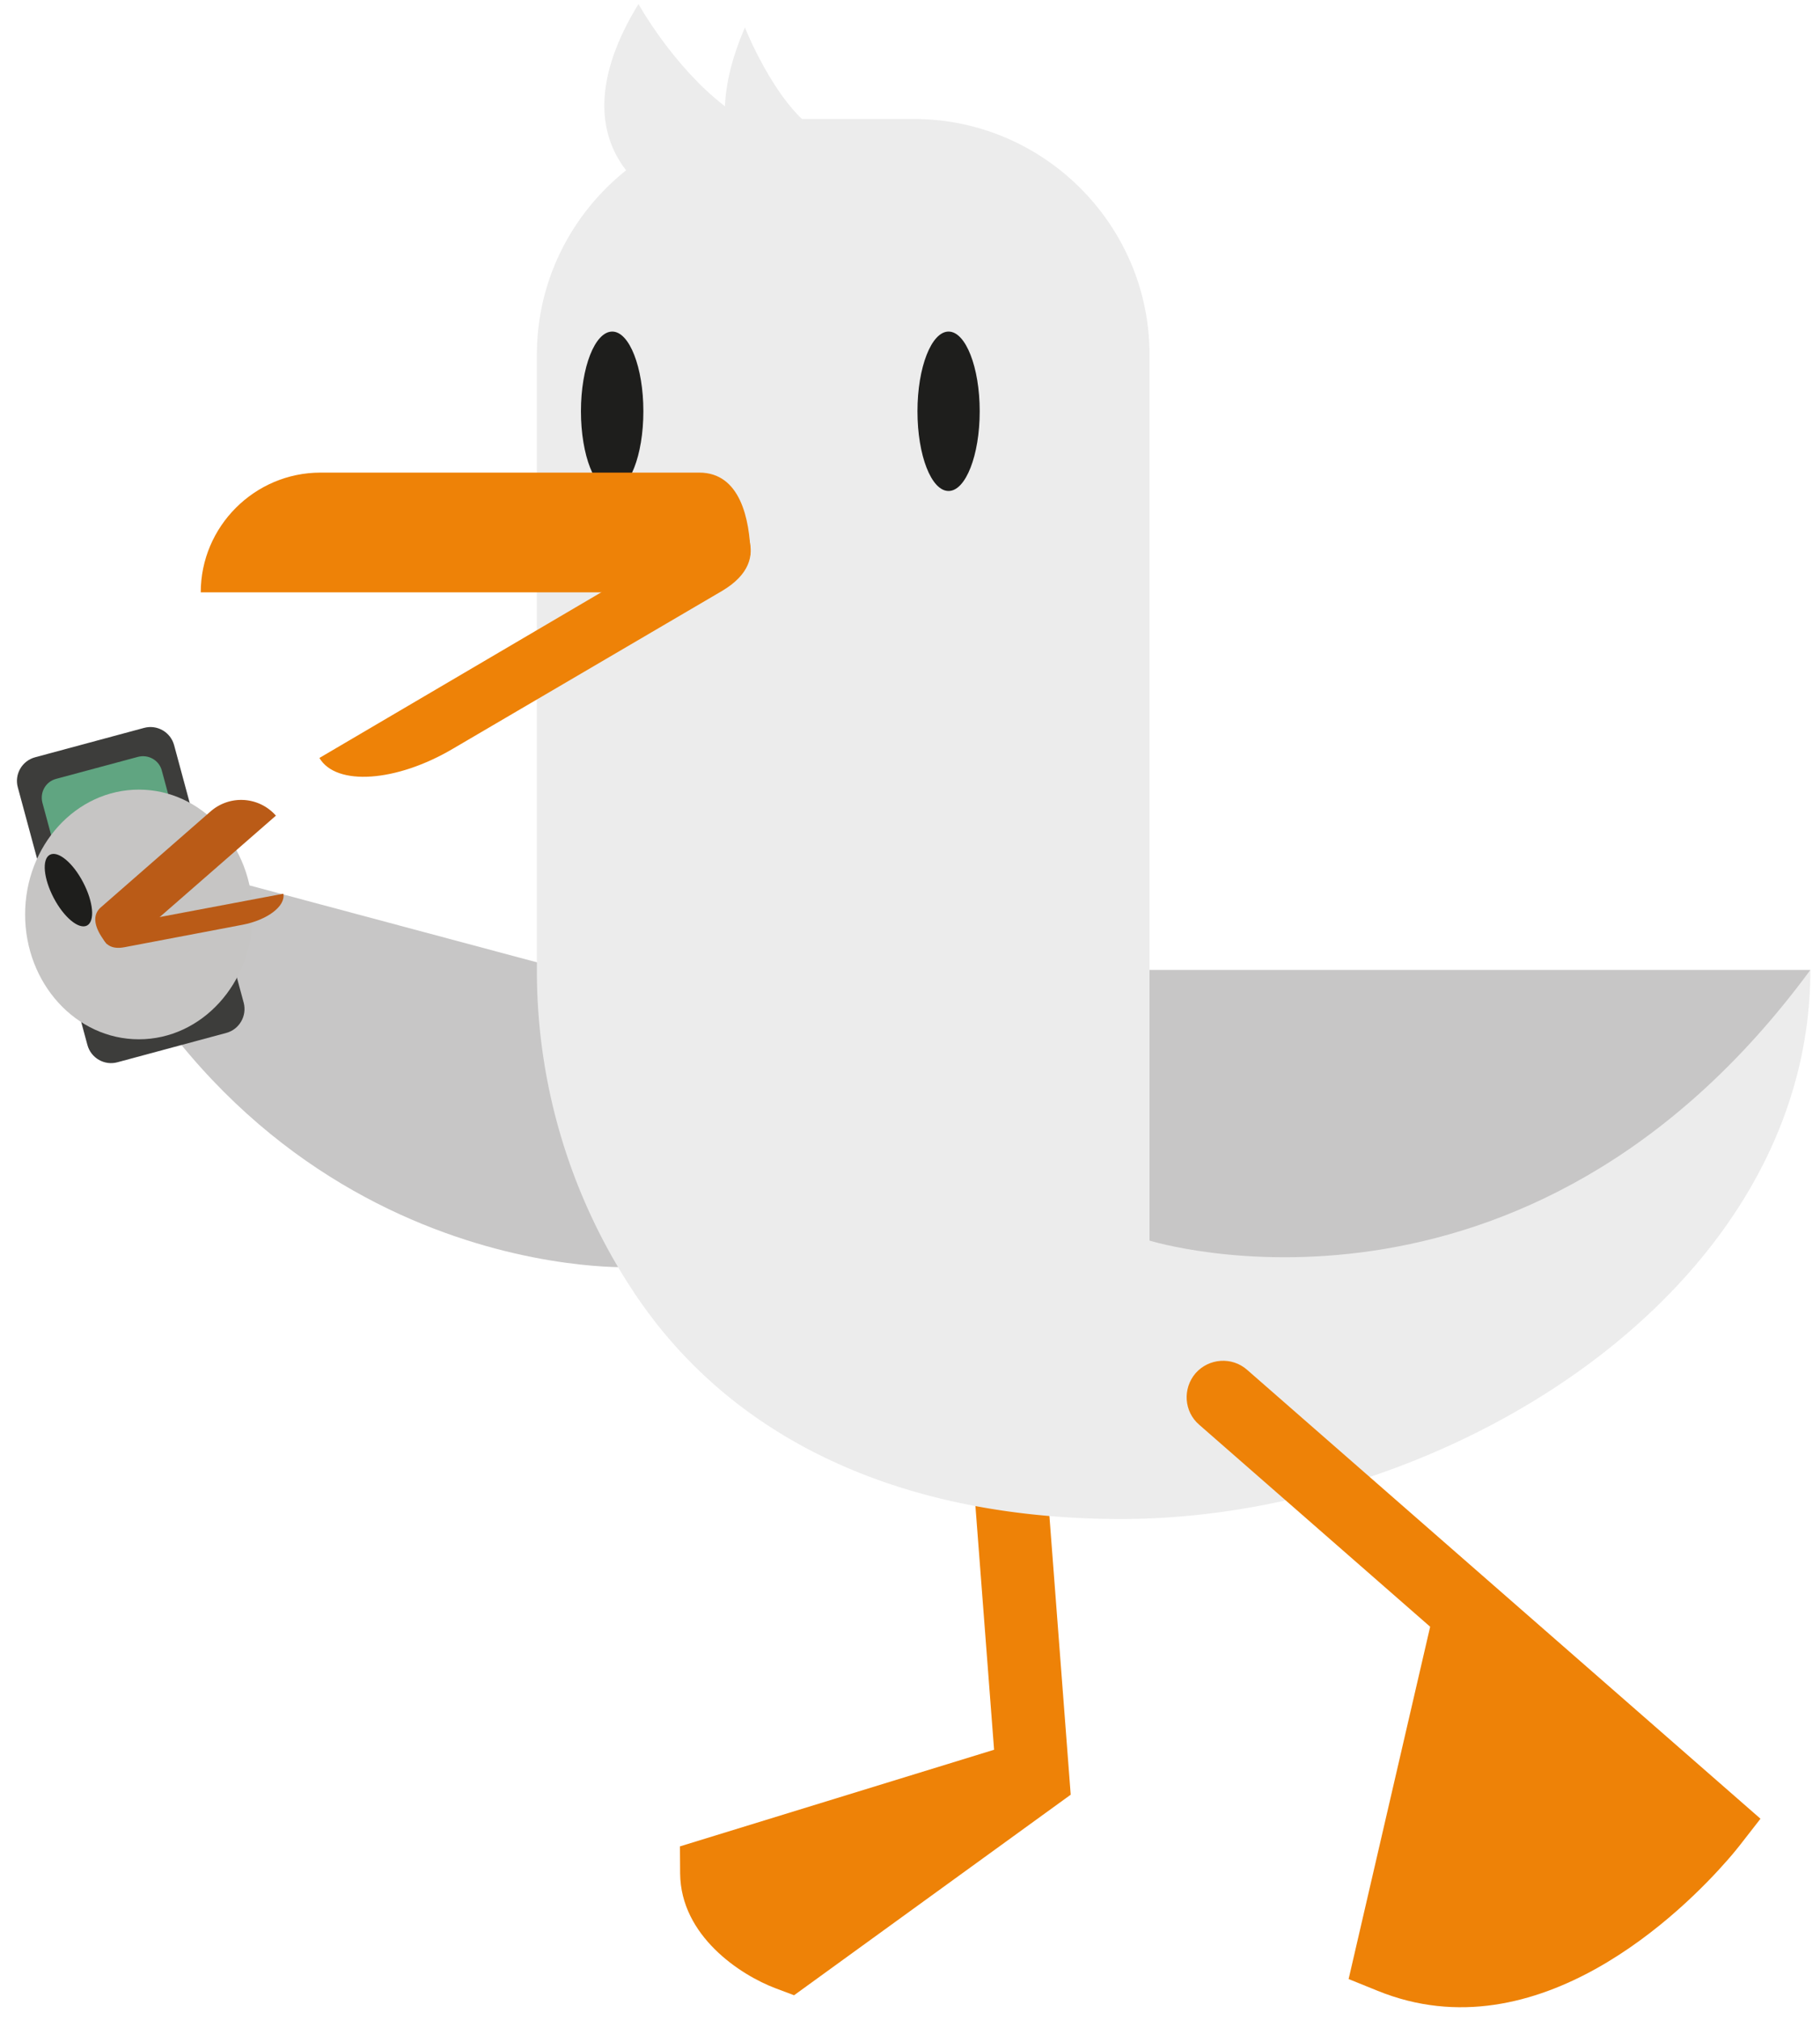 <?xml version="1.0" encoding="utf-8"?><svg width="100" height="111" fill="none" xmlns="http://www.w3.org/2000/svg" viewBox="0 0 100 111"><path d="M45.66 7.59l.66-.26c-.26.09-.53.16-.79.21-2.64-1.03-4.6-6.03-4.6-6.03-.74 1.71-1.05 3.14-1.1 4.33-2.86-2.2-4.75-5.62-4.75-5.62-4.96 8.1 1.49 10.91 1.49 10.91l4.18-1.63c.52.79 1.07 1.13 1.07 1.13l5.76-3.18c-.67.34-1.31.35-1.92.14z" fill="#ECECEC"/><path d="M38.43 55.27l-3.85 14.36s-21.6.9-31.23-23.75l35.08 9.39z" fill="#C7C6C6"/><path d="M53.22 77.86l1.4 18.29-17.26 5.31.01 1.49c.03 3.43 3.31 5.58 5.25 6.31l1.01.38 15.2-11.02-1.61-21.07-4 .31z" fill="#EE8207"/><path d="M42.44 6.54h7.78c7.12 0 12.94 5.82 12.94 12.94V53.3h36.31c0 17.73-20.14 30.17-37.87 30.17-11.16 0-20.98-3.77-26.74-12.41A31.911 31.911 0 0129.5 53.3V19.48c0-7.12 5.83-12.94 12.94-12.94z" fill="#ECECEC"/><path d="M63.16 53.3v14.87s20.63 6.45 36.31-14.87H63.16z" fill="#C7C6C6"/><path d="M65.89 78.29l12.69 11.1-4.48 19.36 1.58.64c8.85 3.61 16.91-4.52 19.23-7.17.38-.43.6-.72.66-.79l1.16-1.49-28.21-24.67c-.83-.73-2.1-.64-2.83.19-.72.84-.64 2.11.2 2.83z" fill="#EE8207"/><path d="M35.35 22.6c0 2.42-.77 4.38-1.71 4.38-.95 0-1.72-1.96-1.72-4.38s.77-4.38 1.72-4.38c.94 0 1.71 1.96 1.71 4.38zM53.83 22.6c0 2.42-.77 4.38-1.71 4.38-.95 0-1.71-1.96-1.71-4.38s.77-4.38 1.71-4.38 1.71 1.96 1.71 4.38z" fill="#1E1E1C"/><path d="M39.24 32.55H11.03c0-3.62 2.96-6.58 6.58-6.58h20.81c2.26 0 2.77 2.57 2.82 4.5" fill="#EE8207"/><path d="M17.55 41.65c.92 1.56 4.23 1.33 7.34-.51l14.77-8.66c3.12-1.84.68-4.23.68-4.23l-1.66.98-21.13 12.42z" fill="#EE8207"/><path d="M12.43 56.76l-5.97 1.61c-.72.2-1.47-.23-1.66-.96L.98 43.27c-.2-.72.23-1.47.96-1.66L7.91 40c.72-.2 1.47.23 1.66.96l3.82 14.14c.19.72-.24 1.47-.96 1.66z" fill="#3D3D3B"/><path d="M11.26 55.2l-4.5 1.21c-.57.15-1.16-.18-1.31-.75L2.33 44.11c-.15-.57.18-1.16.75-1.31l4.5-1.21c.57-.15 1.16.18 1.31.75l3.12 11.55c.16.57-.18 1.16-.75 1.31z" fill="#60A581"/><path d="M7.63 57.11c3.452 0 6.25-3.071 6.25-6.86 0-3.788-2.798-6.86-6.25-6.86s-6.25 3.072-6.25 6.86c0 3.789 2.798 6.86 6.25 6.86z" fill="#C6C5C4"/><path d="M4.57 48.49c.56 1.07.66 2.13.21 2.37-.45.23-1.27-.45-1.83-1.52s-.66-2.13-.21-2.37c.45-.24 1.27.44 1.83 1.52z" fill="#1E1E1C"/><path d="M6.98 51.96l8.18-7.14a2.544 2.544 0 00-3.58-.24l-6.03 5.27c-.66.57-.15 1.45.32 2.02" fill="#BA5B17"/><path d="M15.569 49.11c.13.69-.89 1.45-2.26 1.71l-6.47 1.23c-1.37.26-1.27-1.05-1.27-1.05l.73-.14 9.27-1.75z" fill="#BA5B17"/></svg>